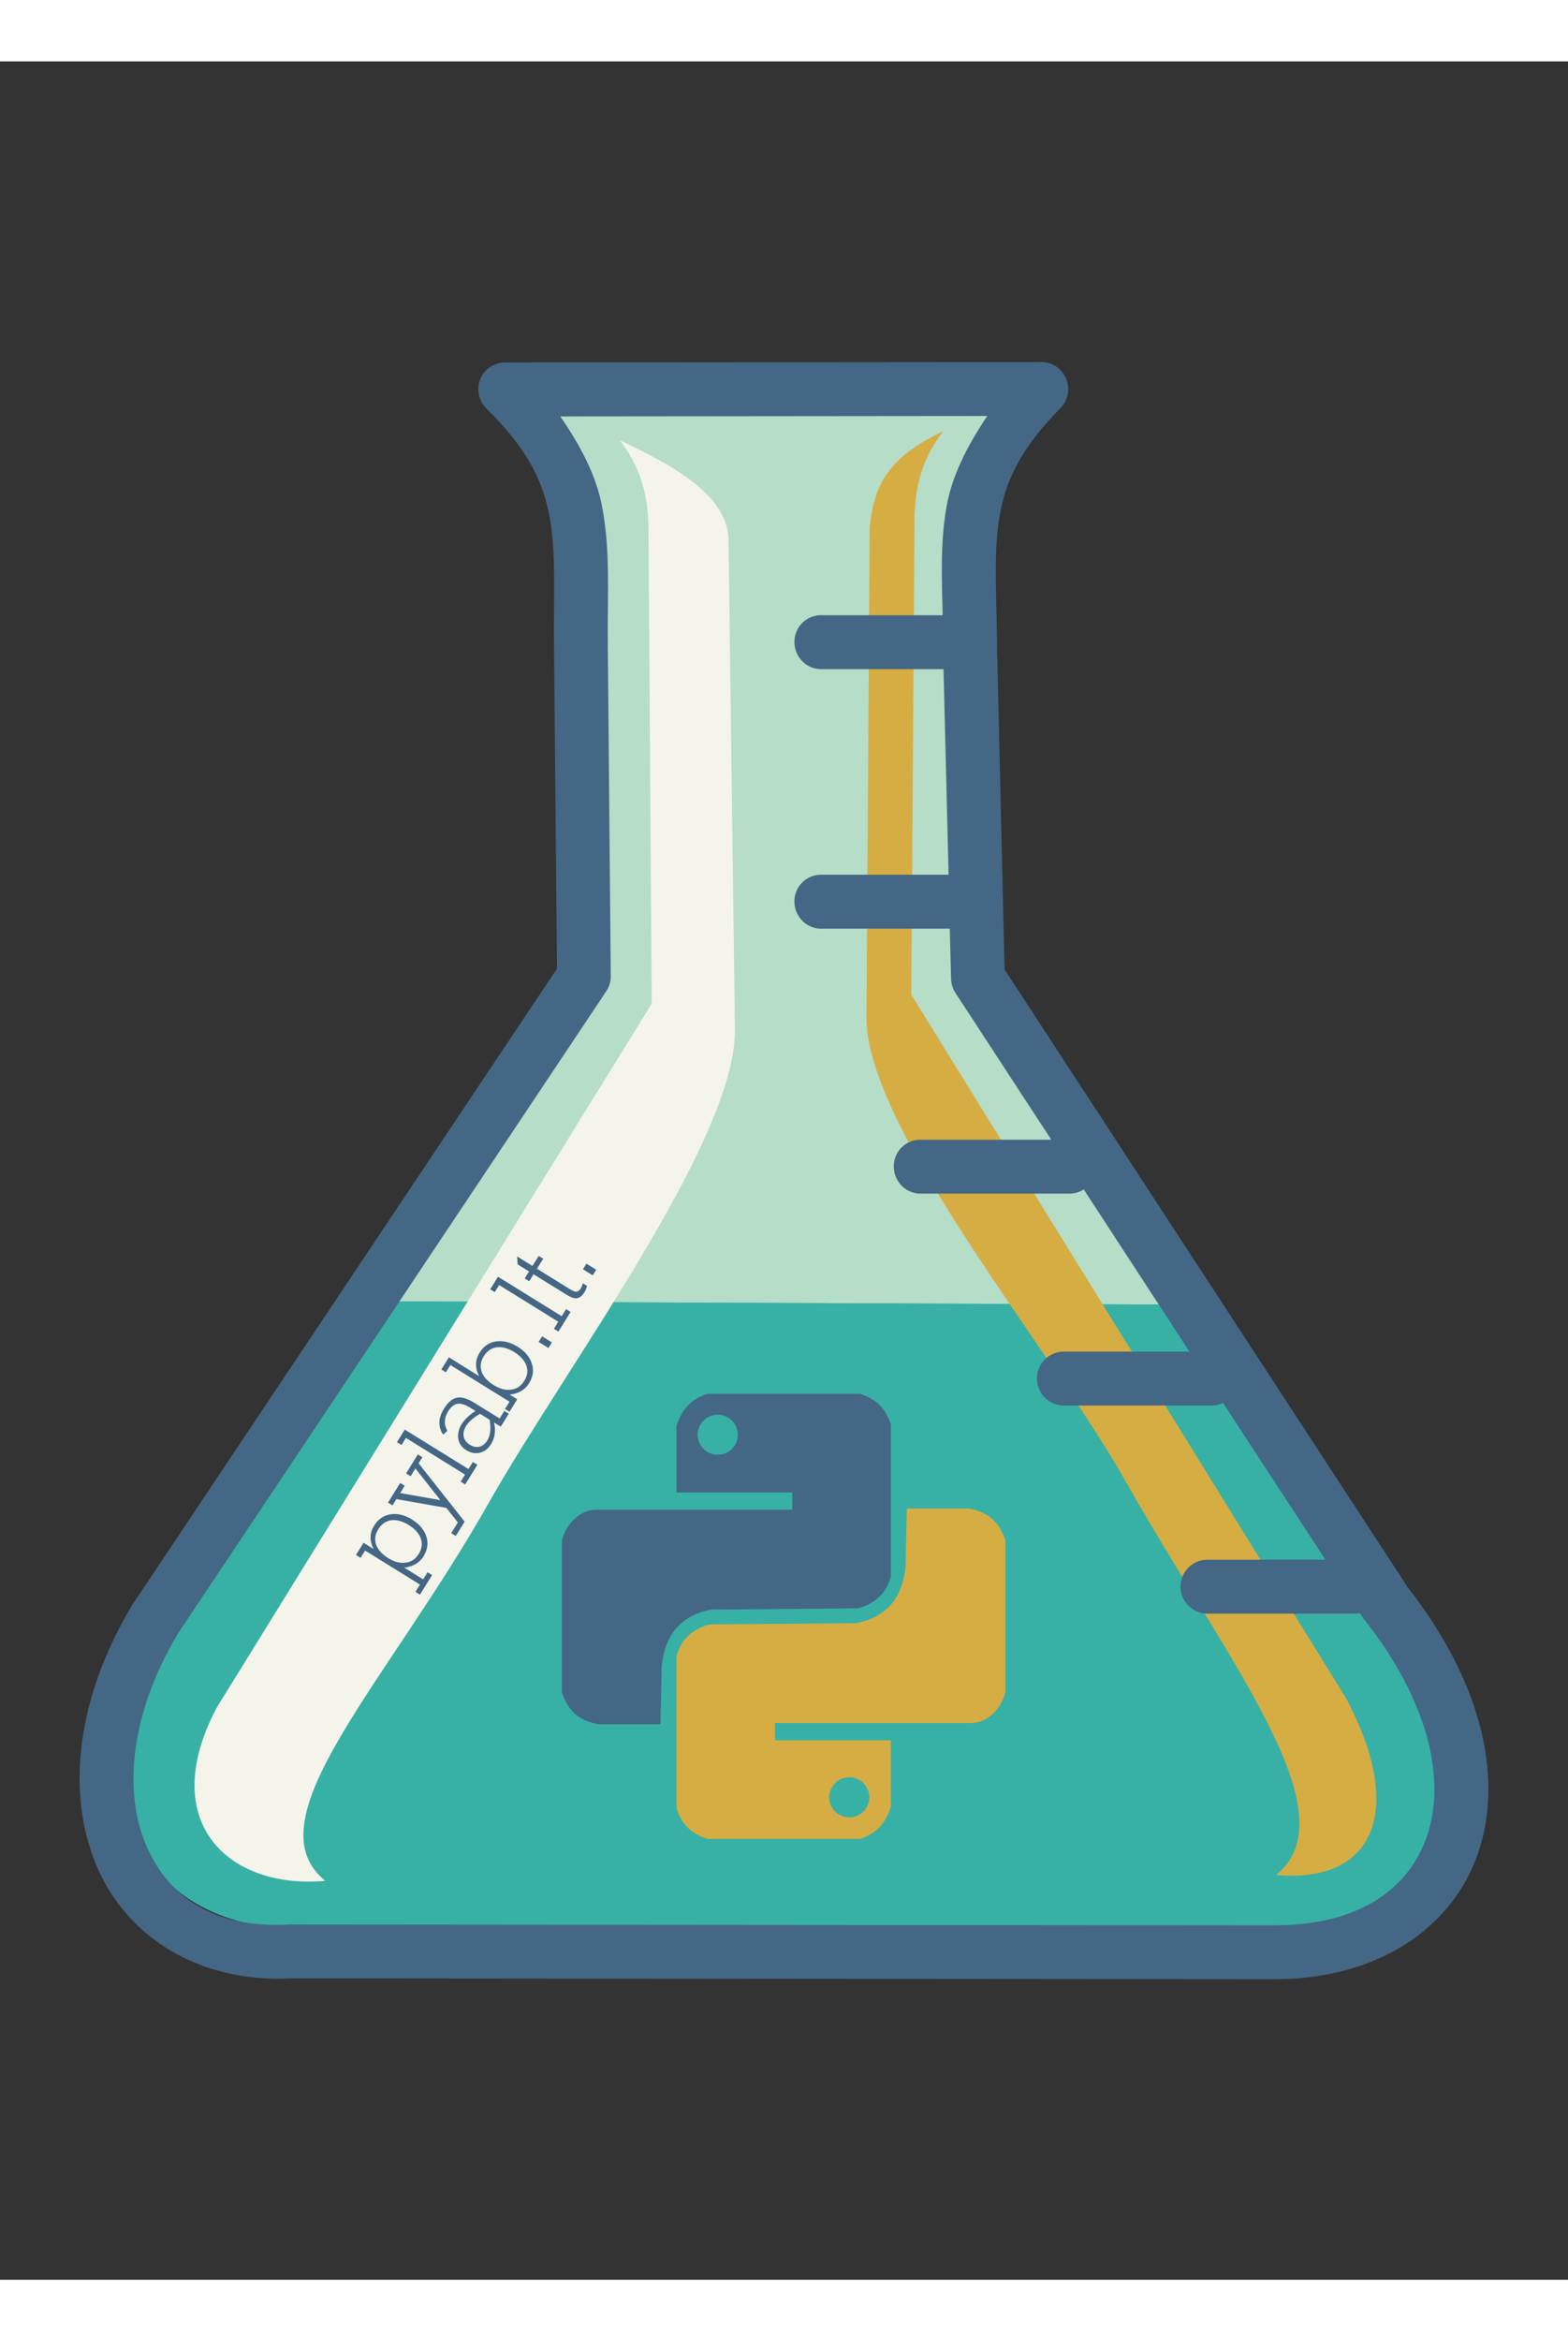 <?xml version="1.0" encoding="UTF-8"?>
<!DOCTYPE svg PUBLIC "-//W3C//DTD SVG 1.1//EN" "http://www.w3.org/Graphics/SVG/1.1/DTD/svg11.dtd">
<!-- Creator: CorelDRAW -->
<svg xmlns="http://www.w3.org/2000/svg" xml:space="preserve" width="67px" height="100px" style="shape-rendering:geometricPrecision; text-rendering:geometricPrecision; image-rendering:optimizeQuality; fill-rule:evenodd; clip-rule:evenodd"
viewBox="0 0 67 94.757"
 xmlns:xlink="http://www.w3.org/1999/xlink">
 <rect x="0" y="0" width="67" height="94.757" fill="#333333" stroke="none"/>
 <defs>
  <style type="text/css">
   <![CDATA[
    .fil1 {fill:#37B1A5}
    .fil0 {fill:#B6DDC7}
    .fil2 {fill:#F4F4EB}
    .fil4 {fill:#446785}
    .fil3 {fill:#D6AD43}
    .fil5 {fill:#446785;fill-rule:nonzero}
   ]]>
  </style>
 </defs>
 <g id="Слой_x0020_1">
  <polygon class="fil0" points="22.603,14.847 43.589,14.477 41.268,18.686 41.665,39.579 51.31,54.367 14.204,55.674 25.149,37.411 24.537,20.028 "/>
  <path class="fil1" d="M16.91 52.965l-9.161 13.673c-3.898,5.985 -3.381,13.995 7.246,13.127 2.187,-0.179 35.278,0 35.278,0 13.87,1.188 12.244,-7.787 8.75,-12.306l-9.434 -14.358 -32.679 -0.136z"/>
  <path class="fil1" d="M52.647 79.872c-0.734,0 -1.526,-0.034 -2.374,-0.107 0,-0 -3.231,-0.018 -7.741,-0.036 -0.912,-0.004 -1.877,-0.008 -2.879,-0.011 -4.606,-0.018 -9.979,-0.032 -14.54,-0.032 -0.897,0 -1.763,0 -2.585,0.002 -0.177,0 -0.352,0 -0.525,0.001 -3.703,0.007 -6.431,0.029 -7.008,0.076 -0.536,0.044 -1.045,0.065 -1.53,0.065 -2.851,0 -4.84,-0.731 -6.115,-1.91 -0.452,-0.419 -0.815,-0.894 -1.094,-1.414 -0.802,-1.493 -0.914,-3.348 -0.493,-5.262 0.122,-0.556 0.289,-1.117 0.498,-1.676 0.373,-0.999 0.876,-1.989 1.489,-2.93l9.161 -13.673 32.679 0.136 9.434 14.357c0.324,0.419 0.632,0.876 0.913,1.36 0.16,0.275 0.311,0.559 0.451,0.848 0.679,1.404 1.108,2.96 1.061,4.424 -0.009,0.267 -0.033,0.531 -0.075,0.79 -0.016,0.102 -0.036,0.205 -0.057,0.306 -0.046,0.214 -0.105,0.425 -0.177,0.63 -0.206,0.59 -0.521,1.143 -0.963,1.641 -0.394,0.444 -0.89,0.843 -1.5,1.182 -0.414,0.231 -0.882,0.434 -1.407,0.606 -0.282,0.092 -0.583,0.176 -0.899,0.249 -1.045,0.242 -2.278,0.376 -3.723,0.376z"/>
  <path class="fil2" d="M13.902 77.714c-4.047,0.377 -7.254,-2.43 -4.65,-7.384l18.596 -30.081 -0.137 -19.963c0.013,-1.367 -0.161,-2.734 -1.231,-4.102 2.341,1.104 4.462,2.281 4.648,4.102l0.275 21.057c0.061,4.73 -7.284,14.505 -10.515,20.221 -4.398,7.778 -10.219,13.547 -6.987,16.151z"/>
  <path class="fil3" d="M54.526 77.463c4.045,0.376 5.613,-2.567 3.008,-7.52l-18.595 -30.081 0.136 -19.963c-0.012,-1.367 0.161,-2.735 1.232,-4.102 -2.342,1.104 -2.958,2.28 -3.145,4.102l-0.137 20.92c-0.03,4.73 7.829,14.095 11.061,19.81 4.398,7.778 9.672,14.231 6.441,16.834z"/>
  <path class="fil4" d="M42.188 15.145c-0.884,1.306 -1.52,2.599 -1.745,3.886 -0.263,1.503 -0.205,3.014 -0.162,4.625l-5.128 -0 -0.126 0c-0.636,0.035 -1.115,0.57 -1.08,1.206 0.035,0.636 0.569,1.133 1.205,1.098l5.165 -0 0.216 8.781 -5.381 0 -0.126 0c-0.636,0.035 -1.115,0.57 -1.08,1.206 0.035,0.636 0.569,1.132 1.205,1.097l5.434 0 0.054 2.141c0.005,0.211 0.066,0.416 0.18,0.594l4.102 6.28 -5.523 0 -0.126 0c-0.636,0.034 -1.115,0.569 -1.08,1.205 0.035,0.635 0.57,1.132 1.206,1.098l6.279 -0c0.229,0.003 0.443,-0.06 0.63,-0.18l4.516 6.927 -5.308 0 -0.108 0c-0.636,0.03 -1.127,0.57 -1.097,1.206 0.03,0.636 0.57,1.127 1.205,1.097l6.28 -0c0.165,0.003 0.32,-0.044 0.467,-0.107l4.372 6.693 -4.984 0 -0.108 0c-0.636,0.029 -1.128,0.57 -1.098,1.205 0.03,0.636 0.57,1.127 1.205,1.098l6.28 -0c0.061,0.001 0.12,-0.009 0.18,-0.018l0.09 0.126 0.053 0.09c2.881,3.63 3.511,6.966 2.735,9.266 -0.776,2.3 -2.901,3.835 -6.478,3.851l-42.05 -0.036 -0.071 0c-3.249,0.191 -5.242,-1.198 -6.172,-3.455 -0.931,-2.256 -0.669,-5.54 1.404,-8.996l18.28 -27.403c0.129,-0.191 0.199,-0.417 0.198,-0.648l-0.126 -14.124c-0.021,-2.185 0.122,-4.051 -0.252,-5.974 -0.246,-1.271 -0.891,-2.538 -1.781,-3.815l18.245 -0.018zm2.303 -2.304l-22.905 0.019c-0.463,0.004 -0.885,0.273 -1.061,0.702 -0.177,0.428 -0.073,0.93 0.251,1.259 1.757,1.725 2.405,3.074 2.699,4.589 0.294,1.514 0.178,3.274 0.198,5.559l0.127 13.783 -18.119 27.133 -0.036 0.054c-2.361,3.937 -2.826,7.964 -1.548,11.066 1.271,3.082 4.378,5.083 8.366,4.876l0.073 0 41.995 0.036c4.286,-0.018 7.535,-2.147 8.637,-5.416 1.094,-3.245 0.115,-7.335 -3.041,-11.354l-0.053 -0.09 -17.148 -26.269 -0.324 -13.801c-0.001,-0.067 0.001,-0.114 -0,-0.18l0 -0.036c-0.027,-2.171 -0.149,-3.878 0.108,-5.344 0.266,-1.519 0.884,-2.868 2.609,-4.625 0.327,-0.331 0.415,-0.829 0.233,-1.259 -0.181,-0.43 -0.595,-0.705 -1.061,-0.702z"/>
  <g id="_96528888">
   <path id="_96528984" class="fil4" d="M30.668 57.804c0.473,0 0.857,0.384 0.857,0.857 0,0.473 -0.384,0.857 -0.857,0.857 -0.473,0 -0.857,-0.384 -0.857,-0.857 0,-0.473 0.384,-0.857 0.857,-0.857zm-1.764 0.479l0 2.843 4.95 0 0 0.737 -8.372 0c-0.729,0 -1.305,0.64 -1.474,1.316l0 6.477c0.266,0.799 0.731,1.228 1.58,1.369l2.633 0 0.053 -2.475c0.132,-1.321 0.794,-2.16 2.106,-2.422l6.266 -0.053c0.713,-0.178 1.24,-0.643 1.422,-1.369l0 -6.477c-0.234,-0.703 -0.613,-1.082 -1.316,-1.316l-6.529 0c-0.716,0.239 -1.079,0.658 -1.316,1.369z"/>
   <path id="_96528912" class="fil3" d="M36.289 73.29c0.473,0 0.857,0.384 0.857,0.857 0,0.473 -0.384,0.857 -0.857,0.857 -0.473,0 -0.857,-0.384 -0.857,-0.857 0,-0.473 0.384,-0.857 0.857,-0.857zm2.409 -9.004c-0.132,1.321 -0.794,2.16 -2.106,2.422l-6.266 0.053c-0.713,0.178 -1.24,0.643 -1.422,1.369l0 6.477c0.234,0.703 0.613,1.082 1.316,1.316l6.529 0c0.716,-0.239 1.079,-0.658 1.316,-1.369l0 -2.843 -4.95 0 0 -0.737 8.372 0c0.729,0 1.305,-0.64 1.474,-1.316l0 -6.477c-0.266,-0.799 -0.731,-1.228 -1.58,-1.369l-2.633 0 -0.053 2.475z"/>
  </g>
  <path class="fil5" d="M17.61 62.286c0.3,0.185 0.499,0.414 0.596,0.688 0.107,0.295 0.071,0.588 -0.109,0.88 -0.174,0.28 -0.449,0.44 -0.826,0.482l0.811 0.502 0.187 -0.302 0.193 0.12 -0.518 0.835 -0.193 -0.12 0.193 -0.311 -2.344 -1.453 -0.192 0.311 -0.197 -0.123 0.323 -0.52 0.432 0.269c-0.181,-0.352 -0.174,-0.686 0.021,-1.002 0.18,-0.29 0.429,-0.453 0.746,-0.489 0.286,-0.031 0.579,0.046 0.879,0.232zm-0.143 0.23c-0.246,-0.152 -0.48,-0.222 -0.702,-0.208 -0.251,0.019 -0.451,0.147 -0.599,0.385 -0.149,0.24 -0.175,0.476 -0.077,0.707 0.082,0.198 0.249,0.376 0.501,0.531 0.244,0.152 0.478,0.218 0.703,0.198 0.256,-0.019 0.456,-0.145 0.6,-0.378 0.145,-0.235 0.17,-0.468 0.073,-0.699 -0.087,-0.205 -0.253,-0.383 -0.5,-0.537z"/>
  <polygon id="1" class="fil5" points="18.048,59.621 17.887,59.881 19.853,62.373 19.473,62.986 19.28,62.866 19.564,62.407 19.073,61.785 16.939,61.41 16.773,61.678 16.579,61.559 17.1,60.719 17.294,60.839 17.099,61.152 18.818,61.453 17.751,60.101 17.546,60.432 17.352,60.313 17.854,59.502 "/>
  <polygon id="12" class="fil5" points="20.398,59.944 19.877,60.784 19.684,60.664 19.872,60.362 17.345,58.796 17.157,59.098 16.963,58.978 17.296,58.441 20.017,60.126 20.205,59.824 "/>
  <path id="123" class="fil5" d="M21.74 57.761l-0.343 0.554 -0.289 -0.179c0.082,0.349 0.04,0.658 -0.127,0.927 -0.122,0.196 -0.28,0.317 -0.476,0.365 -0.195,0.047 -0.392,0.01 -0.588,-0.112 -0.196,-0.122 -0.309,-0.29 -0.338,-0.506 -0.025,-0.202 0.024,-0.404 0.149,-0.605 0.126,-0.204 0.324,-0.391 0.591,-0.558l-0.247 -0.153c-0.202,-0.126 -0.376,-0.177 -0.523,-0.155 -0.146,0.021 -0.281,0.13 -0.402,0.326 -0.174,0.28 -0.184,0.556 -0.031,0.829l-0.181 0.161c-0.225,-0.337 -0.214,-0.704 0.032,-1.102 0.177,-0.286 0.369,-0.445 0.576,-0.48 0.193,-0.031 0.436,0.043 0.727,0.224l1.079 0.669 0.2 -0.323 0.193 0.12zm-0.818 0.26l-0.411 -0.256c-0.286,0.168 -0.484,0.34 -0.593,0.517 -0.096,0.154 -0.131,0.303 -0.106,0.448 0.024,0.145 0.112,0.264 0.263,0.358 0.143,0.088 0.281,0.116 0.413,0.083 0.134,-0.034 0.245,-0.123 0.333,-0.265 0.134,-0.215 0.167,-0.51 0.101,-0.884z"/>
  <path id="1234" class="fil5" d="M22.116 54.9c0.3,0.185 0.499,0.414 0.598,0.685 0.108,0.295 0.071,0.588 -0.109,0.88 -0.174,0.28 -0.449,0.44 -0.827,0.482l0.323 0.2 -0.33 0.533 -0.193 -0.12 0.193 -0.311 -2.527 -1.566 -0.193 0.311 -0.193 -0.12 0.323 -0.52 1.292 0.802c-0.182,-0.352 -0.174,-0.686 0.023,-1.003 0.179,-0.29 0.427,-0.452 0.741,-0.483 0.287,-0.031 0.58,0.046 0.88,0.232zm-0.143 0.23c-0.25,-0.154 -0.484,-0.223 -0.702,-0.208 -0.25,0.016 -0.449,0.142 -0.597,0.38 -0.149,0.241 -0.175,0.477 -0.077,0.708 0.082,0.198 0.249,0.376 0.501,0.531 0.244,0.152 0.478,0.218 0.703,0.198 0.256,-0.019 0.456,-0.146 0.6,-0.378 0.147,-0.238 0.172,-0.472 0.073,-0.7 -0.085,-0.2 -0.252,-0.377 -0.501,-0.532z"/>
  <polygon id="12345" class="fil5" points="23.583,54.718 23.435,54.957 23.016,54.697 23.164,54.458 "/>
  <polygon id="123456" class="fil5" points="24.381,53.415 23.86,54.255 23.667,54.135 23.855,53.833 21.328,52.267 21.14,52.569 20.947,52.449 21.279,51.911 24,53.597 24.188,53.295 "/>
  <path id="1234567" class="fil5" d="M25.083 52.303c-0.025,0.102 -0.059,0.188 -0.104,0.261 -0.106,0.171 -0.222,0.261 -0.347,0.268 -0.103,0.01 -0.245,-0.041 -0.428,-0.154l-1.406 -0.872 -0.184 0.298 -0.193 -0.119 0.184 -0.298 -0.487 -0.302 -0.022 -0.34 0.655 0.406 0.266 -0.429 0.193 0.119 -0.266 0.429 1.393 0.864c0.113,0.07 0.197,0.108 0.254,0.116 0.087,0.009 0.161,-0.035 0.22,-0.13 0.038,-0.062 0.069,-0.138 0.091,-0.229l0.18 0.112z"/>
  <polygon id="12345678" class="fil5" points="25.477,51.614 25.329,51.853 24.909,51.593 25.057,51.353 "/>
 </g>
</svg>
